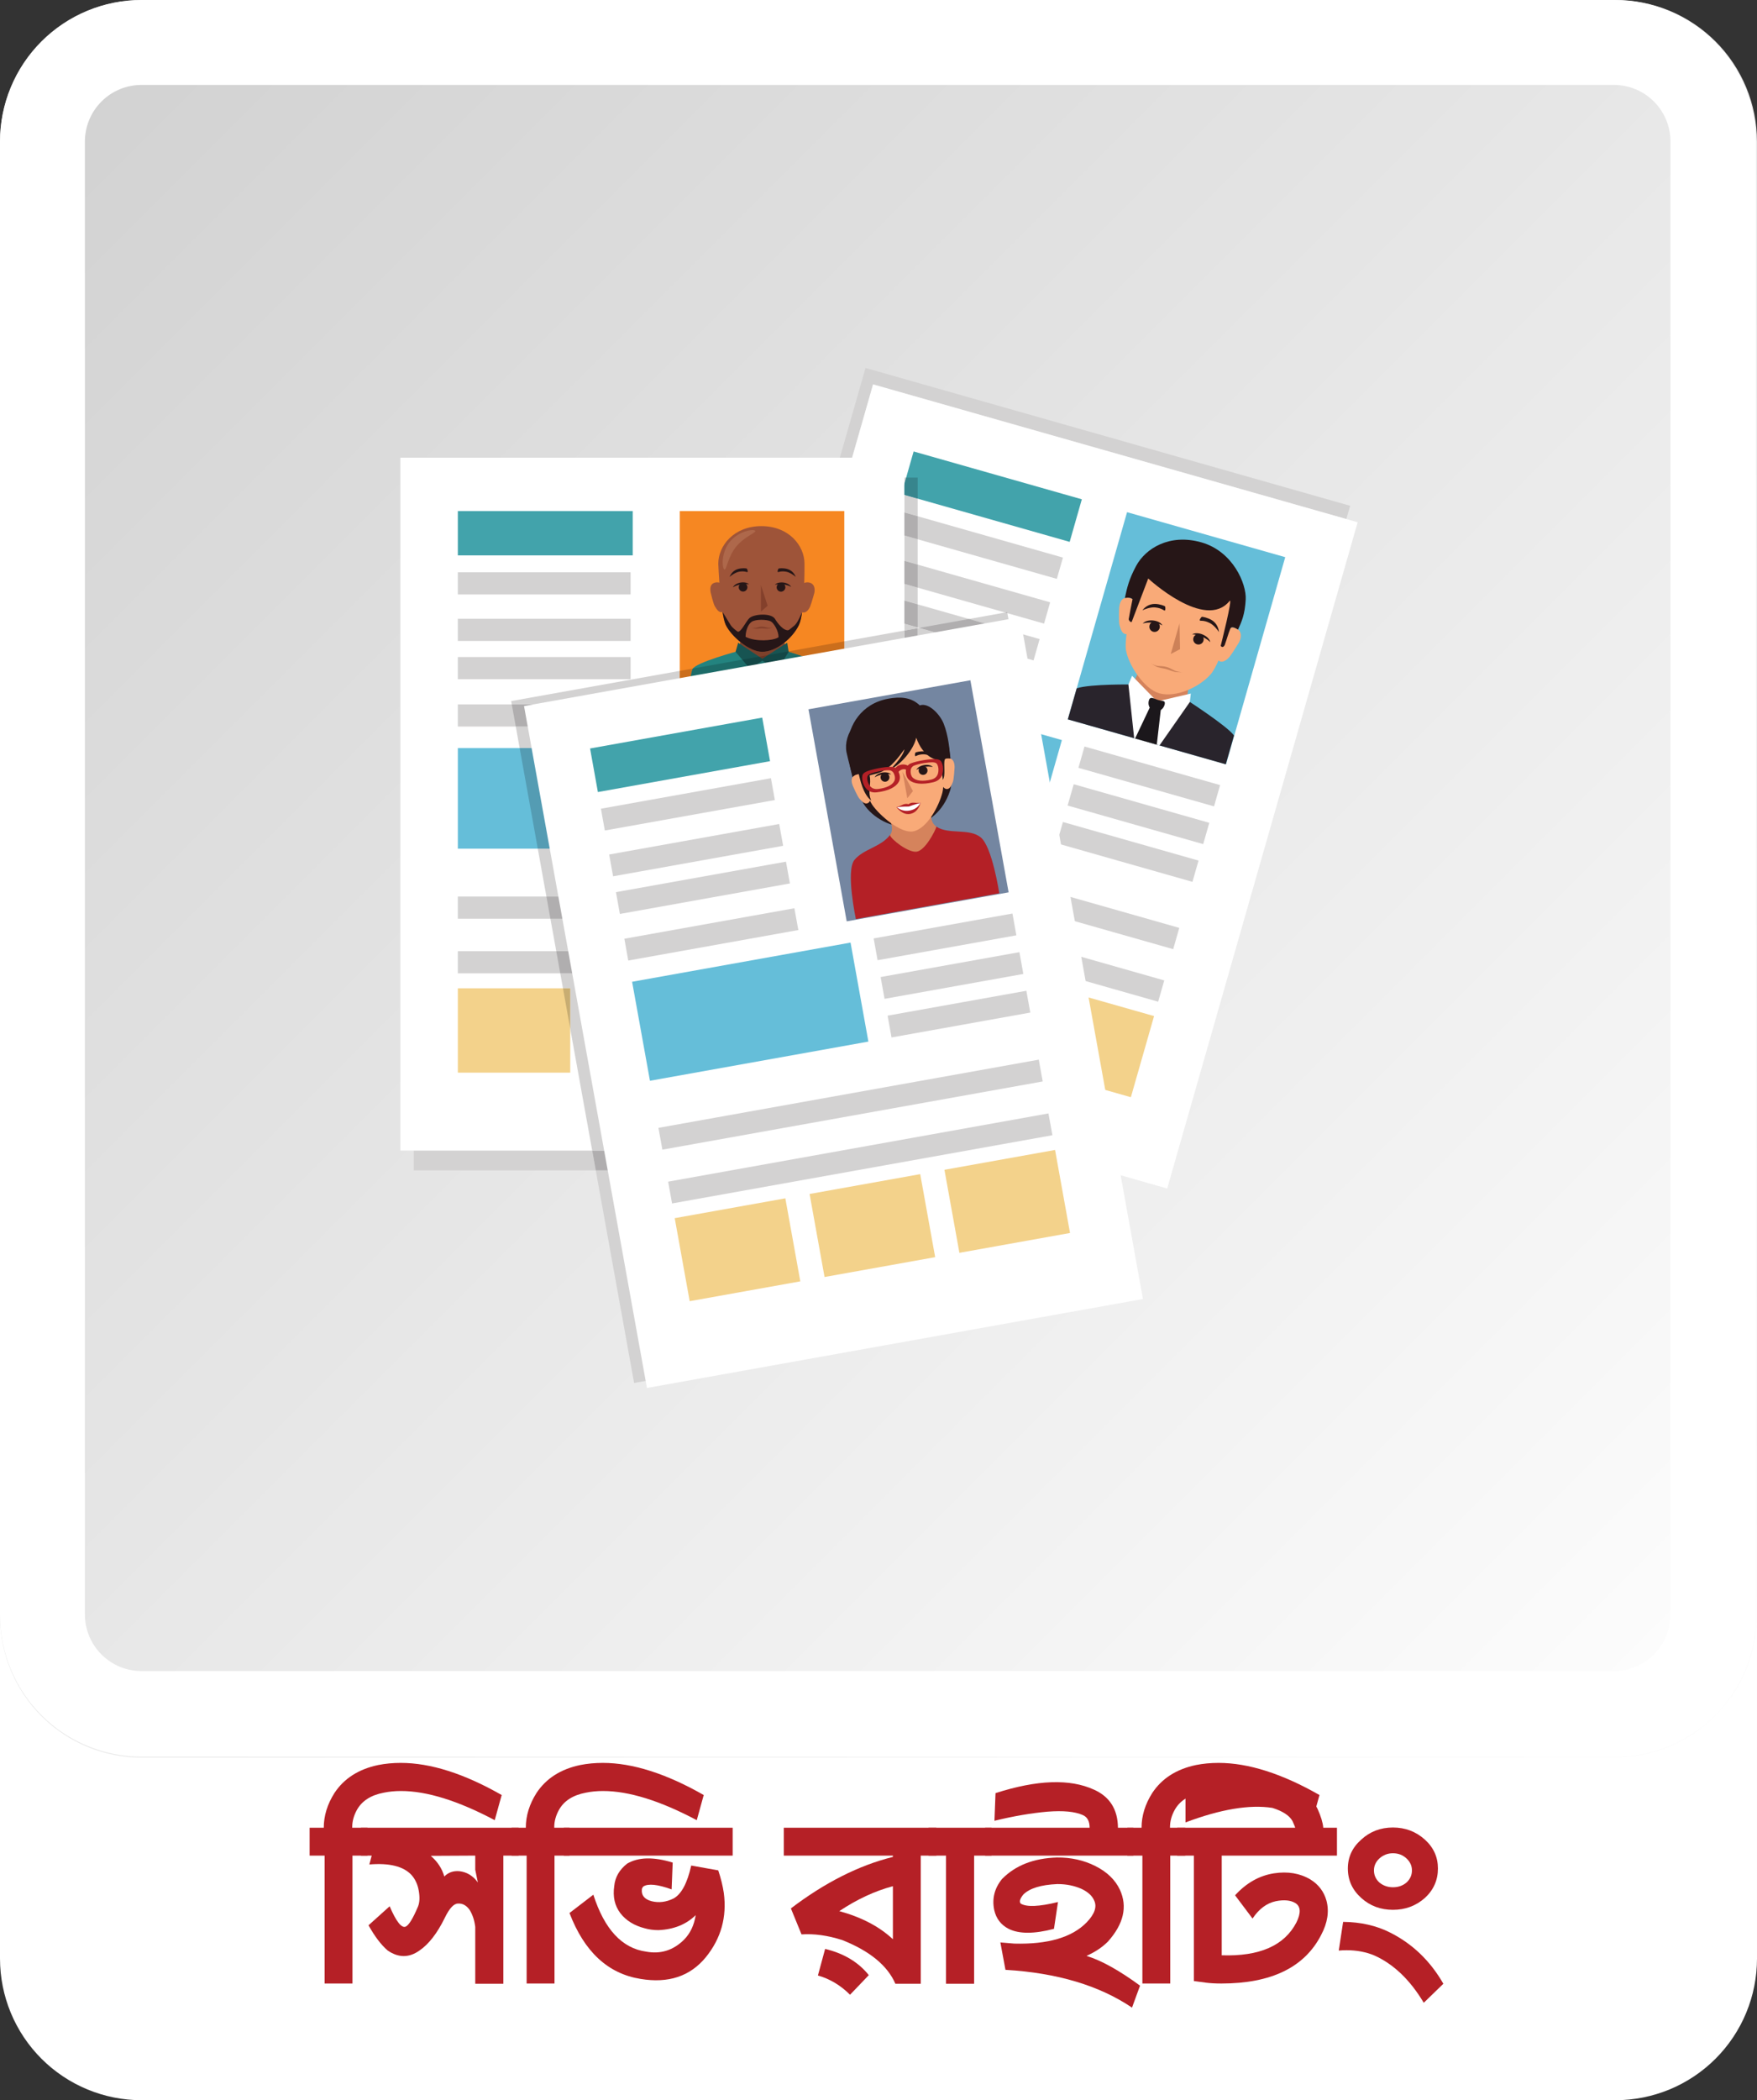 <?xml version="1.0" encoding="UTF-8" standalone="no"?>
<svg
   width="310.031"
   zoomAndPan="magnify"
   viewBox="0 0 232.523 277.848"
   height="370.464"
   preserveAspectRatio="xMidYMid"
   version="1.0"
   id="svg3945"
   sodipodi:docname="Sheba Enterprise.svg"
   xmlns:inkscape="http://www.inkscape.org/namespaces/inkscape"
   xmlns:sodipodi="http://sodipodi.sourceforge.net/DTD/sodipodi-0.dtd"
   xmlns="http://www.w3.org/2000/svg"
   xmlns:svg="http://www.w3.org/2000/svg">
  <rect x="0" y="0" width="232.523" height="277.848" fill="#333333" stroke="none"/>
  <sodipodi:namedview
     id="namedview3945"
     pagecolor="#ffffff"
     bordercolor="#000000"
     borderopacity="0.25"
     inkscape:showpageshadow="2"
     inkscape:pageopacity="0.0"
     inkscape:pagecheckerboard="0"
     inkscape:deskcolor="#d1d1d1"
     inkscape:export-bgcolor="#00000000" />
  <defs
     id="defs2384">
    <clipPath
       id="1001315178">
      <path
         d="M 768.512,409.527 H 1001.035 V 594.992 H 768.512 Z m 0,0"
         clip-rule="nonzero"
         id="path1373" />
    </clipPath>
    <clipPath
       id="e385c2e719">
      <path
         d="m 787.254,409.527 h 195.039 c 4.973,0 9.738,1.977 13.254,5.488 3.516,3.516 5.488,8.285 5.488,13.254 V 576.25 c 0,4.973 -1.973,9.738 -5.488,13.254 -3.516,3.516 -8.281,5.488 -13.254,5.488 H 787.254 c -4.973,0 -9.738,-1.973 -13.254,-5.488 -3.516,-3.516 -5.488,-8.281 -5.488,-13.254 V 428.27 c 0,-4.969 1.973,-9.738 5.488,-13.254 3.516,-3.512 8.281,-5.488 13.254,-5.488 z m 0,0"
         clip-rule="nonzero"
         id="path1374" />
    </clipPath>
    <clipPath
       id="3bc77c3334">
      <path
         d="M 768.512,317.145 H 1001.035 V 549.668 H 768.512 Z m 0,0"
         clip-rule="nonzero"
         id="path1375" />
    </clipPath>
    <clipPath
       id="2c73298708">
      <path
         d="m 787.254,317.145 h 195.039 c 4.973,0 9.738,1.977 13.254,5.488 3.516,3.516 5.488,8.285 5.488,13.254 v 195.039 c 0,4.973 -1.973,9.738 -5.488,13.254 -3.516,3.516 -8.281,5.488 -13.254,5.488 H 787.254 c -4.973,0 -9.738,-1.973 -13.254,-5.488 -3.516,-3.516 -5.488,-8.281 -5.488,-13.254 V 335.887 c 0,-4.969 1.973,-9.738 5.488,-13.254 3.516,-3.512 8.281,-5.488 13.254,-5.488 z m 0,0"
         clip-rule="nonzero"
         id="path1376" />
    </clipPath>
    <linearGradient
       x1="4.6857302e-05"
       gradientTransform="matrix(0.908,0,0,0.908,768.512,317.145)"
       y1="4.6857302e-05"
       x2="256"
       gradientUnits="userSpaceOnUse"
       y2="256"
       id="d038e749aa">
      <stop
         stop-opacity="1"
         stop-color="rgb(81.599%, 81.599%, 81.599%)"
         offset="0"
         id="stop1376" />
      <stop
         stop-opacity="1"
         stop-color="rgb(81.743%, 81.743%, 81.743%)"
         offset="0.016"
         id="stop1377" />
      <stop
         stop-opacity="1"
         stop-color="rgb(82.03%, 82.03%, 82.03%)"
         offset="0.031"
         id="stop1378" />
      <stop
         stop-opacity="1"
         stop-color="rgb(82.318%, 82.318%, 82.318%)"
         offset="0.047"
         id="stop1379" />
      <stop
         stop-opacity="1"
         stop-color="rgb(82.605%, 82.605%, 82.605%)"
         offset="0.062"
         id="stop1380" />
      <stop
         stop-opacity="1"
         stop-color="rgb(82.893%, 82.893%, 82.893%)"
         offset="0.078"
         id="stop1381" />
      <stop
         stop-opacity="1"
         stop-color="rgb(83.18%, 83.18%, 83.18%)"
         offset="0.094"
         id="stop1382" />
      <stop
         stop-opacity="1"
         stop-color="rgb(83.467%, 83.467%, 83.467%)"
         offset="0.109"
         id="stop1383" />
      <stop
         stop-opacity="1"
         stop-color="rgb(83.755%, 83.755%, 83.755%)"
         offset="0.125"
         id="stop1384" />
      <stop
         stop-opacity="1"
         stop-color="rgb(84.042%, 84.042%, 84.042%)"
         offset="0.141"
         id="stop1385" />
      <stop
         stop-opacity="1"
         stop-color="rgb(84.331%, 84.331%, 84.331%)"
         offset="0.156"
         id="stop1386" />
      <stop
         stop-opacity="1"
         stop-color="rgb(84.618%, 84.618%, 84.618%)"
         offset="0.172"
         id="stop1387" />
      <stop
         stop-opacity="1"
         stop-color="rgb(84.904%, 84.904%, 84.904%)"
         offset="0.188"
         id="stop1388" />
      <stop
         stop-opacity="1"
         stop-color="rgb(85.193%, 85.193%, 85.193%)"
         offset="0.203"
         id="stop1389" />
      <stop
         stop-opacity="1"
         stop-color="rgb(85.48%, 85.48%, 85.48%)"
         offset="0.219"
         id="stop1390" />
      <stop
         stop-opacity="1"
         stop-color="rgb(85.768%, 85.768%, 85.768%)"
         offset="0.234"
         id="stop1391" />
      <stop
         stop-opacity="1"
         stop-color="rgb(86.055%, 86.055%, 86.055%)"
         offset="0.25"
         id="stop1392" />
      <stop
         stop-opacity="1"
         stop-color="rgb(86.343%, 86.343%, 86.343%)"
         offset="0.266"
         id="stop1393" />
      <stop
         stop-opacity="1"
         stop-color="rgb(86.63%, 86.63%, 86.63%)"
         offset="0.281"
         id="stop1394" />
      <stop
         stop-opacity="1"
         stop-color="rgb(86.917%, 86.917%, 86.917%)"
         offset="0.297"
         id="stop1395" />
      <stop
         stop-opacity="1"
         stop-color="rgb(87.206%, 87.206%, 87.206%)"
         offset="0.312"
         id="stop1396" />
      <stop
         stop-opacity="1"
         stop-color="rgb(87.492%, 87.492%, 87.492%)"
         offset="0.328"
         id="stop1397" />
      <stop
         stop-opacity="1"
         stop-color="rgb(87.781%, 87.781%, 87.781%)"
         offset="0.344"
         id="stop1398" />
      <stop
         stop-opacity="1"
         stop-color="rgb(88.068%, 88.068%, 88.068%)"
         offset="0.359"
         id="stop1399" />
      <stop
         stop-opacity="1"
         stop-color="rgb(88.354%, 88.354%, 88.354%)"
         offset="0.375"
         id="stop1400" />
      <stop
         stop-opacity="1"
         stop-color="rgb(88.643%, 88.643%, 88.643%)"
         offset="0.391"
         id="stop1401" />
      <stop
         stop-opacity="1"
         stop-color="rgb(88.93%, 88.93%, 88.93%)"
         offset="0.406"
         id="stop1402" />
      <stop
         stop-opacity="1"
         stop-color="rgb(89.218%, 89.218%, 89.218%)"
         offset="0.422"
         id="stop1403" />
      <stop
         stop-opacity="1"
         stop-color="rgb(89.505%, 89.505%, 89.505%)"
         offset="0.438"
         id="stop1404" />
      <stop
         stop-opacity="1"
         stop-color="rgb(89.793%, 89.793%, 89.793%)"
         offset="0.453"
         id="stop1405" />
      <stop
         stop-opacity="1"
         stop-color="rgb(90.08%, 90.08%, 90.08%)"
         offset="0.469"
         id="stop1406" />
      <stop
         stop-opacity="1"
         stop-color="rgb(90.367%, 90.367%, 90.367%)"
         offset="0.484"
         id="stop1407" />
      <stop
         stop-opacity="1"
         stop-color="rgb(90.656%, 90.656%, 90.656%)"
         offset="0.5"
         id="stop1408" />
      <stop
         stop-opacity="1"
         stop-color="rgb(90.799%, 90.799%, 90.799%)"
         offset="0.5"
         id="stop1409" />
      <stop
         stop-opacity="1"
         stop-color="rgb(90.942%, 90.942%, 90.942%)"
         offset="0.5"
         id="stop1410" />
      <stop
         stop-opacity="1"
         stop-color="rgb(91.087%, 91.087%, 91.087%)"
         offset="0.516"
         id="stop1411" />
      <stop
         stop-opacity="1"
         stop-color="rgb(91.231%, 91.231%, 91.231%)"
         offset="0.531"
         id="stop1412" />
      <stop
         stop-opacity="1"
         stop-color="rgb(91.518%, 91.518%, 91.518%)"
         offset="0.547"
         id="stop1413" />
      <stop
         stop-opacity="1"
         stop-color="rgb(91.805%, 91.805%, 91.805%)"
         offset="0.562"
         id="stop1414" />
      <stop
         stop-opacity="1"
         stop-color="rgb(92.093%, 92.093%, 92.093%)"
         offset="0.578"
         id="stop1415" />
      <stop
         stop-opacity="1"
         stop-color="rgb(92.38%, 92.38%, 92.38%)"
         offset="0.594"
         id="stop1416" />
      <stop
         stop-opacity="1"
         stop-color="rgb(92.668%, 92.668%, 92.668%)"
         offset="0.609"
         id="stop1417" />
      <stop
         stop-opacity="1"
         stop-color="rgb(92.955%, 92.955%, 92.955%)"
         offset="0.625"
         id="stop1418" />
      <stop
         stop-opacity="1"
         stop-color="rgb(93.243%, 93.243%, 93.243%)"
         offset="0.641"
         id="stop1419" />
      <stop
         stop-opacity="1"
         stop-color="rgb(93.53%, 93.53%, 93.53%)"
         offset="0.656"
         id="stop1420" />
      <stop
         stop-opacity="1"
         stop-color="rgb(93.817%, 93.817%, 93.817%)"
         offset="0.672"
         id="stop1421" />
      <stop
         stop-opacity="1"
         stop-color="rgb(94.106%, 94.106%, 94.106%)"
         offset="0.688"
         id="stop1422" />
      <stop
         stop-opacity="1"
         stop-color="rgb(94.392%, 94.392%, 94.392%)"
         offset="0.703"
         id="stop1423" />
      <stop
         stop-opacity="1"
         stop-color="rgb(94.681%, 94.681%, 94.681%)"
         offset="0.719"
         id="stop1424" />
      <stop
         stop-opacity="1"
         stop-color="rgb(94.968%, 94.968%, 94.968%)"
         offset="0.734"
         id="stop1425" />
      <stop
         stop-opacity="1"
         stop-color="rgb(95.255%, 95.255%, 95.255%)"
         offset="0.75"
         id="stop1426" />
      <stop
         stop-opacity="1"
         stop-color="rgb(95.543%, 95.543%, 95.543%)"
         offset="0.766"
         id="stop1427" />
      <stop
         stop-opacity="1"
         stop-color="rgb(95.83%, 95.83%, 95.83%)"
         offset="0.781"
         id="stop1428" />
      <stop
         stop-opacity="1"
         stop-color="rgb(96.118%, 96.118%, 96.118%)"
         offset="0.797"
         id="stop1429" />
      <stop
         stop-opacity="1"
         stop-color="rgb(96.405%, 96.405%, 96.405%)"
         offset="0.812"
         id="stop1430" />
      <stop
         stop-opacity="1"
         stop-color="rgb(96.693%, 96.693%, 96.693%)"
         offset="0.828"
         id="stop1431" />
      <stop
         stop-opacity="1"
         stop-color="rgb(96.98%, 96.98%, 96.98%)"
         offset="0.844"
         id="stop1432" />
      <stop
         stop-opacity="1"
         stop-color="rgb(97.267%, 97.267%, 97.267%)"
         offset="0.859"
         id="stop1433" />
      <stop
         stop-opacity="1"
         stop-color="rgb(97.556%, 97.556%, 97.556%)"
         offset="0.875"
         id="stop1434" />
      <stop
         stop-opacity="1"
         stop-color="rgb(97.842%, 97.842%, 97.842%)"
         offset="0.891"
         id="stop1435" />
      <stop
         stop-opacity="1"
         stop-color="rgb(98.131%, 98.131%, 98.131%)"
         offset="0.906"
         id="stop1436" />
      <stop
         stop-opacity="1"
         stop-color="rgb(98.418%, 98.418%, 98.418%)"
         offset="0.922"
         id="stop1437" />
      <stop
         stop-opacity="1"
         stop-color="rgb(98.705%, 98.705%, 98.705%)"
         offset="0.938"
         id="stop1438" />
      <stop
         stop-opacity="1"
         stop-color="rgb(98.993%, 98.993%, 98.993%)"
         offset="0.953"
         id="stop1439" />
      <stop
         stop-opacity="1"
         stop-color="rgb(99.28%, 99.28%, 99.28%)"
         offset="0.969"
         id="stop1440" />
      <stop
         stop-opacity="1"
         stop-color="rgb(99.568%, 99.568%, 99.568%)"
         offset="0.984"
         id="stop1441" />
      <stop
         stop-opacity="1"
         stop-color="rgb(99.855%, 99.855%, 99.855%)"
         offset="1"
         id="stop1442" />
    </linearGradient>
    <clipPath
       id="1c0446b94a">
      <path
         d="M 768.512,317.145 H 1000.914 V 549.547 H 768.512 Z m 0,0"
         clip-rule="nonzero"
         id="path1442" />
    </clipPath>
    <clipPath
       id="be396aa633">
      <path
         d="m 787.242,317.145 h 194.938 c 4.969,0 9.734,1.973 13.246,5.488 3.516,3.512 5.488,8.277 5.488,13.246 v 194.938 c 0,4.965 -1.973,9.73 -5.488,13.246 -3.512,3.512 -8.277,5.484 -13.246,5.484 h -194.938 c -4.965,0 -9.73,-1.973 -13.242,-5.484 -3.516,-3.516 -5.488,-8.281 -5.488,-13.246 v -194.938 c 0,-4.969 1.973,-9.734 5.488,-13.246 3.512,-3.516 8.277,-5.488 13.242,-5.488 z m 0,0"
         clip-rule="nonzero"
         id="path1443" />
    </clipPath>
    <clipPath
       id="ff4b959943">
      <path
         d="m 879,365.82 h 69 V 386 h -69 z m 0,0"
         clip-rule="nonzero"
         id="path1444" />
    </clipPath>
    <clipPath
       id="d0da0897de">
      <path
         d="m 858,367 h 90.191 V 475 H 858 Z m 0,0"
         clip-rule="nonzero"
         id="path1445" />
    </clipPath>
    <clipPath
       id="2ee62a6202">
      <path
         d="M 821.496,377 H 889 v 93 h -67.504 z m 0,0"
         clip-rule="nonzero"
         id="path1446" />
    </clipPath>
    <clipPath
       id="5a2868ba13">
      <path
         d="m 847,464 h 72 v 36.766 h -72 z m 0,0"
         clip-rule="nonzero"
         id="path1447" />
    </clipPath>
    <clipPath
       id="85a79afaa9">
      <path
         d="m 837,398 h 83 v 102.766 h -83 z m 0,0"
         clip-rule="nonzero"
         id="path1448" />
    </clipPath>
  </defs>
  <g
     clip-path="url(#1001315178)"
     id="g3277"
     transform="translate(-768.512,-317.145)">
    <g
       clip-path="url(#e385c2e719)"
       id="g3276">
      <path
         fill="#ffffff"
         d="M 768.512,409.527 H 1001.035 V 594.992 H 768.512 Z m 0,0"
         fill-opacity="1"
         fill-rule="nonzero"
         id="path3276" />
    </g>
  </g>
  <g
     clip-path="url(#3bc77c3334)"
     id="g3279"
     transform="translate(-768.512,-317.145)">
    <g
       clip-path="url(#2c73298708)"
       id="g3278">
      <path
         fill="url(#d038e749aa)"
         d="M 768.512,317.145 V 549.668 H 1001.035 V 317.145 Z m 0,0"
         fill-rule="nonzero"
         id="path3277"
         style="fill:url(#d038e749aa)" />
    </g>
  </g>
  <g
     clip-path="url(#1c0446b94a)"
     id="g3281"
     transform="translate(-768.512,-317.145)">
    <g
       clip-path="url(#be396aa633)"
       id="g3280">
      <path
         stroke-linecap="butt"
         transform="matrix(0.749,0,0,0.749,768.512,317.145)"
         fill="none"
         stroke-linejoin="miter"
         d="m 24.997,-6.62476e-4 h 260.157 c 6.631,0 12.991,2.633 17.678,7.324 4.692,4.687 7.324,11.047 7.324,17.678 V 285.159 c 0,6.626 -2.633,12.986 -7.324,17.678 -4.687,4.687 -11.047,7.319 -17.678,7.319 H 24.997 c -6.626,0 -12.986,-2.633 -17.673,-7.319 C 2.633,298.145 1.0513e-4,291.785 1.0513e-4,285.159 V 25.002 C 1.0513e-4,18.37 2.633,12.01 7.325,7.324 12.011,2.632 18.371,-6.62476e-4 24.997,-6.62476e-4 Z m 0,0"
         stroke="#ffffff"
         stroke-width="30"
         stroke-opacity="1"
         stroke-miterlimit="4"
         id="path3279" />
    </g>
  </g>
  <g
     fill="#b52026"
     fill-opacity="1"
     id="g3284"
     transform="translate(-768.512,-317.145)">
    <g
       transform="translate(809.907,579.445)"
       id="g3283">
      <g
         id="g3282">
        <path
           d="m 2.875,-25.109 c 1.27,-1.914 3.195,-3.145 5.781,-3.688 0.945,-0.188 1.941,-0.281 2.984,-0.281 3.945,0 8.398,1.418 13.359,4.25 L 24.078,-21.5 c -4.844,-2.57 -8.98,-3.859 -12.406,-3.859 -0.805,0 -1.559,0.074 -2.266,0.219 -1.73,0.324 -2.93,1.102 -3.594,2.328 -0.398,0.742 -0.594,1.477 -0.594,2.203 0,0.023 0,0.031 0,0.031 V -20.5 h 2.016 v 3.688 H 5.25 V 0.109 H 1.562 V -16.812 H -0.422 V -20.5 h 1.875 c 0,-1.582 0.473,-3.117 1.422,-4.609 z m 0,0"
           id="path3281" />
      </g>
    </g>
  </g>
  <g
     fill="#b52026"
     fill-opacity="1"
     id="g3287"
     transform="translate(-768.512,-317.145)">
    <g
       transform="translate(816.751,579.445)"
       id="g3286">
      <g
         id="g3285">
        <path
           d="m 14.656,-14.938 v -1.875 l -5.891,0.031 c 0.895,0.762 1.492,1.672 1.797,2.734 0.52,-0.539 1.188,-0.773 2,-0.703 0.988,0.117 1.801,0.609 2.438,1.484 z M 20.391,-20.5 v 3.688 H 18.375 V 0.141 H 14.656 V -7.375 c -0.105,-0.875 -0.355,-1.629 -0.75,-2.266 -0.43,-0.594 -0.938,-0.867 -1.531,-0.828 -0.562,0 -1.152,0.641 -1.766,1.922 -1,2.031 -2.117,3.465 -3.344,4.297 -1.367,0.969 -2.762,0.969 -4.188,0 C 2.211,-4.988 1.363,-6.102 0.531,-7.594 l 2.797,-2.516 c 0.852,1.992 1.551,2.891 2.094,2.703 0.426,-0.164 0.984,-1.066 1.672,-2.703 0.207,-0.539 0.234,-1.238 0.078,-2.094 -0.148,-0.82 -0.469,-1.508 -0.969,-2.062 -1.062,-1.133 -2.918,-1.594 -5.562,-1.375 l 0.312,-1.172 H -0.469 V -20.5 Z m 0,0"
           id="path3284" />
      </g>
    </g>
  </g>
  <g
     fill="#b52026"
     fill-opacity="1"
     id="g3290"
     transform="translate(-768.512,-317.145)">
    <g
       transform="translate(836.645,579.445)"
       id="g3289">
      <g
         id="g3288">
        <path
           d="m 2.875,-25.109 c 1.27,-1.914 3.195,-3.145 5.781,-3.688 0.945,-0.188 1.941,-0.281 2.984,-0.281 3.945,0 8.398,1.418 13.359,4.25 L 24.078,-21.5 c -4.844,-2.57 -8.98,-3.859 -12.406,-3.859 -0.805,0 -1.559,0.074 -2.266,0.219 -1.73,0.324 -2.93,1.102 -3.594,2.328 -0.398,0.742 -0.594,1.477 -0.594,2.203 0,0.023 0,0.031 0,0.031 V -20.5 h 2.016 v 3.688 H 5.25 V 0.109 H 1.562 V -16.812 H -0.422 V -20.5 h 1.875 c 0,-1.582 0.473,-3.117 1.422,-4.609 z m 0,0"
           id="path3287" />
      </g>
    </g>
  </g>
  <g
     fill="#b52026"
     fill-opacity="1"
     id="g3293"
     transform="translate(-768.512,-317.145)">
    <g
       transform="translate(843.489,579.445)"
       id="g3292">
      <g
         id="g3291">
        <path
           d="M -0.359,-16.812 V -20.5 h 22.344 v 3.688 z m 14.516,5.672 C 15.195,-11.703 15.977,-13.156 16.5,-15.5 l 3.578,0.641 c 0.352,1.062 0.598,2.059 0.734,2.984 0.426,3.188 -0.367,6.023 -2.375,8.5 -2.074,2.531 -4.953,3.488 -8.641,2.875 -4.312,-0.688 -7.449,-3.594 -9.406,-8.719 l 3.156,-2.422 c 1.469,4.574 3.797,7.086 6.984,7.531 1.914,0.355 3.582,-0.164 5,-1.562 0.832,-0.832 1.352,-1.922 1.562,-3.266 -1.25,1.23 -2.891,1.891 -4.922,1.984 -0.648,0 -1.262,-0.082 -1.844,-0.25 C 8.953,-7.555 7.883,-8.219 7.125,-9.188 c -0.75,-0.988 -1.023,-2.191 -0.812,-3.609 0.113,-1.164 0.68,-2.148 1.703,-2.953 1.488,-0.875 3.5,-0.922 6.031,-0.141 L 13.906,-12.344 C 12.062,-13.008 10.816,-13.141 10.172,-12.734 10.055,-12.617 9.988,-12.5 9.969,-12.375 c -0.094,0.805 0.332,1.336 1.281,1.594 0.969,0.242 1.938,0.121 2.906,-0.359 z m 0,0"
           id="path3290" />
      </g>
    </g>
  </g>
  <g
     fill="#b52026"
     fill-opacity="1"
     id="g3299"
     transform="translate(-768.512,-317.145)">
    <g
       transform="translate(872.709,579.445)"
       id="g3298">
      <g
         id="g3297">
        <path
           d="M 5,-4.469 C 7.477,-3.875 9.406,-2.719 10.781,-1 L 8.297,1.594 c -1.25,-1.25 -2.668,-2.098 -4.25,-2.547 z m 1.875,-5 c 2.938,0.805 5.301,2.043 7.094,3.719 v -7.016 c -2.387,0.637 -4.75,1.734 -7.094,3.297 z M 19.719,-20.5 v 3.688 h -2.062 V 0.141 h -3.359 c -1.043,-2.406 -3.387,-4.332 -7.031,-5.781 -1.918,-0.613 -3.715,-0.863 -5.391,-0.75 l -1.406,-3.438 c 4.508,-3.426 9.008,-5.695 13.5,-6.812 V -16.812 H -0.469 V -20.5 Z m 0,0"
           id="path3296" />
      </g>
    </g>
  </g>
  <g
     fill="#b52026"
     fill-opacity="1"
     id="g3302"
     transform="translate(-768.512,-317.145)">
    <g
       transform="translate(891.929,579.445)"
       id="g3301">
      <g
         id="g3300">
        <path
           d="m -0.531,-20.5 h 8.328 v 3.688 H 5.5 V 0.141 H 1.781 V -16.812 h -2.312 z m 0,0"
           id="path3299" />
      </g>
    </g>
  </g>
  <g
     fill="#b52026"
     fill-opacity="1"
     id="g3305"
     transform="translate(-768.512,-317.145)">
    <g
       transform="translate(899.198,579.445)"
       id="g3304">
      <g
         id="g3303">
        <path
           d="m 15.922,-5.422 c -0.75,0.75 -1.695,1.375 -2.828,1.875 1.957,0.594 4.32,1.906 7.094,3.938 l -1.062,2.906 c -4.336,-2.93 -9.918,-4.594 -16.75,-5 l -0.672,-3.625 c 0.707,0.055 1.32,0.105 1.844,0.156 4.445,0.117 7.641,-0.82 9.578,-2.812 1.062,-1.102 1.391,-2.07 0.984,-2.906 -0.262,-0.613 -0.824,-1.125 -1.688,-1.531 -0.949,-0.414 -1.992,-0.625 -3.125,-0.625 H 9.219 c -2.148,0.094 -3.637,0.555 -4.469,1.375 -0.449,0.543 -0.57,0.945 -0.359,1.203 0.781,0.48 2.426,0.414 4.938,-0.203 L 8.797,-7.125 c -2.625,0.688 -4.625,0.688 -6,0 -1.012,-0.52 -1.648,-1.348 -1.906,-2.484 -0.312,-1.508 0.031,-2.879 1.031,-4.109 1.77,-1.801 4.191,-2.75 7.266,-2.844 1.863,-0.02 3.566,0.359 5.109,1.141 1.531,0.773 2.602,1.809 3.219,3.109 1.039,2.25 0.508,4.547 -1.594,6.891 z M 19.297,-20.5 v 3.688 H -0.312 V -20.5 h 13.828 c 0,-0.852 -0.297,-1.41 -0.891,-1.672 -1.043,-0.469 -2.605,-0.617 -4.688,-0.453 -2.148,0.188 -4.484,0.59 -7.016,1.203 L 1.062,-25.078 C 6.57,-26.848 10.922,-27 14.109,-25.531 c 2.082,0.938 3.133,2.617 3.156,5.031 z m 0,0"
           id="path3302" />
      </g>
    </g>
  </g>
  <g
     fill="#b52026"
     fill-opacity="1"
     id="g3308"
     transform="translate(-768.512,-317.145)">
    <g
       transform="translate(918.134,579.445)"
       id="g3307">
      <g
         id="g3306">
        <path
           d="m 2.875,-25.109 c 1.27,-1.914 3.195,-3.145 5.781,-3.688 0.945,-0.188 1.941,-0.281 2.984,-0.281 3.945,0 8.398,1.418 13.359,4.25 L 24.078,-21.5 c -4.844,-2.57 -8.98,-3.859 -12.406,-3.859 -0.805,0 -1.559,0.074 -2.266,0.219 -1.73,0.324 -2.93,1.102 -3.594,2.328 -0.398,0.742 -0.594,1.477 -0.594,2.203 0,0.023 0,0.031 0,0.031 V -20.5 h 2.016 v 3.688 H 5.25 V 0.109 H 1.562 V -16.812 H -0.422 V -20.5 h 1.875 c 0,-1.582 0.473,-3.117 1.422,-4.609 z m 0,0"
           id="path3305" />
      </g>
    </g>
  </g>
  <g
     fill="#b52026"
     fill-opacity="1"
     id="g3311"
     transform="translate(-768.512,-317.145)">
    <g
       transform="translate(924.978,579.445)"
       id="g3310">
      <g
         id="g3309">
        <path
           d="m 20.469,-16.812 h -15.25 V -3.625 c 5.008,0.168 8.305,-1.285 9.891,-4.359 0.613,-1.25 0.566,-2.098 -0.141,-2.547 -0.637,-0.383 -1.5,-0.469 -2.594,-0.25 -1.211,0.262 -2.234,1.027 -3.078,2.297 l -2.312,-3.078 c 1.488,-1.633 3.203,-2.602 5.141,-2.906 1.844,-0.281 3.453,-0.008 4.828,0.812 1.082,0.668 1.789,1.602 2.125,2.797 C 19.461,-9.43 19.227,-7.914 18.375,-6.312 16.176,-2.031 11.773,0.109 5.172,0.109 4.398,0.109 3.727,0.07 3.156,0 l -1.625,-0.219 V -16.812 H -0.672 V -20.5 H 14.938 c 0,-0.07 -0.121,-0.367 -0.359,-0.891 -0.406,-0.727 -1.293,-1.305 -2.656,-1.734 -3.012,-0.469 -6.844,0.172 -11.5,1.922 V -24.688 c 4.758,-2.145 8.922,-2.805 12.484,-1.984 2.488,0.711 4.156,1.938 5,3.688 0.445,0.992 0.695,1.82 0.75,2.484 h 1.812 z m 0,0"
           id="path3308" />
      </g>
    </g>
  </g>
  <g
     fill="#b52026"
     fill-opacity="1"
     id="g3314"
     transform="translate(-768.512,-317.145)">
    <g
       transform="translate(944.872,579.445)"
       id="g3313">
      <g
         id="g3312">
        <path
           d="m 7.984,-9.641 c -1.637,0 -3.031,-0.52 -4.188,-1.562 -1.188,-1.062 -1.781,-2.363 -1.781,-3.906 0,-1.508 0.594,-2.785 1.781,-3.828 1.156,-1.062 2.551,-1.594 4.188,-1.594 1.625,0 3.031,0.531 4.219,1.594 1.156,1.043 1.734,2.32 1.734,3.828 0,1.543 -0.578,2.844 -1.734,3.906 -1.188,1.043 -2.594,1.562 -4.219,1.562 z m 0,-7.484 c -0.688,0 -1.293,0.234 -1.812,0.703 -0.469,0.449 -0.703,0.969 -0.703,1.562 0,0.617 0.234,1.148 0.703,1.594 0.52,0.43 1.125,0.641 1.812,0.641 0.707,0 1.312,-0.211 1.812,-0.641 0.469,-0.445 0.703,-0.977 0.703,-1.594 0,-0.594 -0.234,-1.113 -0.703,-1.562 -0.5,-0.469 -1.105,-0.703 -1.812,-0.703 z M 0.812,-4.25 1.391,-8.047 C 3.723,-8.023 5.801,-7.551 7.625,-6.625 c 2.957,1.492 5.301,3.746 7.031,6.766 L 12.062,2.656 C 10.238,-0.395 8.039,-2.488 5.469,-3.625 4.375,-4.07 3.164,-4.297 1.844,-4.297 1.508,-4.297 1.164,-4.281 0.812,-4.25 Z m 0,0"
           id="path3311" />
      </g>
    </g>
  </g>
  <g
     clip-path="url(#ff4b959943)"
     id="g3315"
     transform="translate(-768.512,-317.145)">
    <path
       fill="#d3d2d2"
       d="m 946.691,385.812 -62.637,-17.816 -2.773,9.695 h -1.621 l 3.395,-11.867 64.137,18.234 -0.5,1.754"
       fill-opacity="1"
       fill-rule="nonzero"
       id="path3314" />
  </g>
  <g
     clip-path="url(#d0da0897de)"
     id="g3316"
     transform="translate(-768.512,-317.145)">
    <path
       fill="#ffffff"
       d="m 922.98,474.379 -64.133,-18.238 25.207,-88.145 64.133,18.242 -25.207,88.141"
       fill-opacity="1"
       fill-rule="nonzero"
       id="path3315" />
  </g>
  <path
     fill="#42a3ab"
     d="m 141.562,71.687 -22.262,-6.328 1.609,-5.633 22.262,6.328 -1.609,5.633"
     fill-opacity="1"
     fill-rule="nonzero"
     id="path3316" />
  <path
     fill="#d3d2d2"
     d="m 140.672,73.766 -21.988,-6.254 -0.805,2.816 21.984,6.254 0.809,-2.816"
     fill-opacity="1"
     fill-rule="nonzero"
     id="path3317" />
  <path
     fill="#d3d2d2"
     d="m 138.977,79.684 -21.984,-6.254 -0.805,2.816 21.984,6.254 0.805,-2.816"
     fill-opacity="1"
     fill-rule="nonzero"
     id="path3318" />
  <path
     fill="#d3d2d2"
     d="m 137.586,84.547 -21.988,-6.254 -0.805,2.82 21.988,6.254 0.805,-2.82"
     fill-opacity="1"
     fill-rule="nonzero"
     id="path3319" />
  <path
     fill="#d3d2d2"
     d="m 135.863,90.574 -21.984,-6.254 -0.809,2.816 21.988,6.25 0.805,-2.812"
     fill-opacity="1"
     fill-rule="nonzero"
     id="path3320" />
  <path
     fill="#d3d2d2"
     d="m 155.262,125.57 -49.184,-13.984 0.809,-2.816 49.18,13.984 -0.805,2.816"
     fill-opacity="1"
     fill-rule="nonzero"
     id="path3321" />
  <path
     fill="#d3d2d2"
     d="m 153.273,132.52 -49.184,-13.984 0.809,-2.816 49.18,13.984 -0.805,2.816"
     fill-opacity="1"
     fill-rule="nonzero"
     id="path3322" />
  <path
     fill="#f3d28b"
     d="m 114.785,135.242 -14.309,-4.07 3.07,-10.734 14.305,4.07 -3.066,10.734"
     fill-opacity="1"
     fill-rule="nonzero"
     id="path3323" />
  <path
     fill="#f3d28b"
     d="m 132.223,140.199 -14.309,-4.07 3.07,-10.73 14.305,4.066 -3.066,10.734"
     fill-opacity="1"
     fill-rule="nonzero"
     id="path3324" />
  <path
     fill="#f3d28b"
     d="m 149.66,145.156 -14.305,-4.066 3.066,-10.734 14.309,4.066 -3.07,10.734"
     fill-opacity="1"
     fill-rule="nonzero"
     id="path3325" />
  <path
     fill="#d3d2d2"
     d="m 160.664,106.68 -17.945,-5.102 0.805,-2.816 17.945,5.102 -0.805,2.816"
     fill-opacity="1"
     fill-rule="nonzero"
     id="path3326" />
  <path
     fill="#d3d2d2"
     d="m 159.234,111.672 -17.945,-5.102 0.809,-2.82 17.941,5.105 -0.805,2.816"
     fill-opacity="1"
     fill-rule="nonzero"
     id="path3327" />
  <path
     fill="#d3d2d2"
     d="m 157.809,116.664 -17.945,-5.105 0.805,-2.812 17.945,5.102 -0.805,2.816"
     fill-opacity="1"
     fill-rule="nonzero"
     id="path3328" />
  <path
     fill="#65bed9"
     d="m 136.875,110.711 -28.246,-8.035 3.656,-12.797 28.246,8.031 -3.656,12.801"
     fill-opacity="1"
     fill-rule="nonzero"
     id="path3329" />
  <path
     fill="#65bed9"
     d="m 162.254,101.121 -20.938,-5.953 7.84,-27.41 20.934,5.953 -7.836,27.41"
     fill-opacity="1"
     fill-rule="nonzero"
     id="path3330" />
  <path
     fill="#29242c"
     d="m 162.219,101.113 1.09,-3.809 c -0.871,-1.242 -6.281,-4.723 -6.281,-4.723 l -7.105,-2.023 c 0,0 -5.59,-0.094 -7.43,0.5 l -1.176,4.109 20.902,5.945"
     fill-opacity="1"
     fill-rule="nonzero"
     id="path3331" />
  <path
     fill="#ffffff"
     d="m 153.449,98.617 4.016,-5.746 -8.129,-2.312 0.762,7.109 3.352,0.949"
     fill-opacity="1"
     fill-rule="nonzero"
     id="path3332" />
  <path
     fill="#1b171b"
     d="m 153.09,98.516 0.605,-5.27 -1.203,-0.344 -2.273,4.797 2.871,0.816"
     fill-opacity="1"
     fill-rule="nonzero"
     id="path3333" />
  <path
     fill="#d5835c"
     d="m 149.961,90.43 c 0,0 1.812,2.266 3.09,2.629 1.273,0.363 4.016,-0.609 4.016,-0.609 l 0.344,-2.336 -6.465,-1.84 -0.984,2.156"
     fill-opacity="1"
     fill-rule="nonzero"
     id="path3334" />
  <path
     fill="#ffffff"
     d="m 149.824,89.402 -0.488,1.156 c 0,0 2.375,2.359 3.648,2.723 1.277,0.363 4.48,-0.41 4.48,-0.41 l 0.129,-1.117 -4.469,1.039 -3.301,-3.391"
     fill-opacity="1"
     fill-rule="nonzero"
     id="path3335" />
  <path
     fill="#f9aa78"
     d="m 163.75,80.074 c 0.789,-2.754 -0.734,-6.434 -4.957,-7.637 -4.227,-1.199 -7.465,1.129 -8.254,3.879 -0.039,0.145 -1.855,7.742 -1.527,9.691 0.328,1.953 2.375,5.125 4.387,5.707 2.207,0.637 5.336,-0.801 6.828,-2.516 1.492,-1.715 3.523,-9.125 3.523,-9.125"
     fill-opacity="1"
     fill-rule="nonzero"
     id="path3336" />
  <path
     fill="#f9aa78"
     d="m 150.512,80.547 c 0.055,-0.664 -0.379,-1.422 -1.254,-1.477 -0.875,-0.051 -1.094,0.711 -1.148,1.375 -0.004,0.035 -0.082,1.848 0.051,2.273 0.137,0.426 0.289,1.203 0.922,1.172 0.418,-0.019 0.836,-0.633 1.066,-1.098 0.234,-0.465 0.363,-2.246 0.363,-2.246"
     fill-opacity="1"
     fill-rule="nonzero"
     id="path3337" />
  <path
     fill="#f9aa78"
     d="m 161.809,83.758 c 0.305,-0.59 1.07,-1.004 1.844,-0.594 0.77,0.414 0.625,1.227 0.32,1.816 -0.016,0.031 -0.902,1.48 -1.246,1.906 -0.281,0.348 -0.941,0.922 -1.469,0.504 -0.332,-0.258 -0.383,-1.02 -0.332,-1.535 0.051,-0.516 0.883,-2.098 0.883,-2.098"
     fill-opacity="1"
     fill-rule="nonzero"
     id="path3338" />
  <path
     fill="#261617"
     d="m 164.859,79.297 c 0.109,-2.012 -1.645,-6.344 -5.871,-7.547 -4.227,-1.199 -7.398,0.82 -8.633,3.121 -0.953,1.773 -1.195,2.867 -1.488,4.242 0.445,-0.062 0.723,-0.074 1.016,0.148 -0.168,0.82 -0.359,1.785 -0.512,2.672 0.125,0.395 0.391,0.363 0.391,0.363 l 2.195,-5.762 c 0,0 7.527,6.973 10.77,2.969 0.473,-0.582 -1.176,5.938 -1.176,5.938 0,0 0.242,0.391 0.52,-0.082 0.289,-0.793 0.449,-1.438 0.738,-2.16 0.172,-0.418 0.645,-0.125 1.039,0.094 0.477,-1.078 0.902,-1.984 1.012,-3.996"
     fill-opacity="1"
     fill-rule="nonzero"
     id="path3339" />
  <path
     fill="#1b171b"
     d="m 152.043,92.664 c -0.18,0.621 0.141,1.258 0.715,1.418 0.57,0.164 1.18,-0.211 1.359,-0.828 0.176,-0.625 -0.246,-0.477 -0.82,-0.641 -0.57,-0.164 -1.078,-0.574 -1.254,0.051"
     fill-opacity="1"
     fill-rule="nonzero"
     id="path3340" />
  <path
     fill="#cd8158"
     d="m 154.938,86.523 1.16,-4.051 0.066,3.414 -1.227,0.637"
     fill-opacity="1"
     fill-rule="nonzero"
     id="path3341" />
  <path
     fill="#cd8158"
     d="m 156.461,88.949 c 0,0 -0.281,-0.019 -0.652,-0.027 -0.5,-0.016 -1.023,-0.281 -1.488,-0.414 -0.41,-0.113 -0.988,-0.148 -1.363,-0.371 -0.355,-0.203 -0.66,-0.363 -0.688,-0.379 0.027,0.016 0.383,0.199 0.758,0.305 0.391,0.109 0.75,0.008 1.367,0.18 0.617,0.176 0.902,0.453 1.281,0.559 0.383,0.109 0.785,0.148 0.785,0.148 m -4.191,-1.191 v 0"
     fill-opacity="1"
     fill-rule="nonzero"
     id="path3342" />
  <path
     fill="#261617"
     d="m 159.242,84.848 c -0.152,0.355 -0.559,0.512 -0.91,0.363 -0.352,-0.152 -0.516,-0.559 -0.363,-0.91 0.148,-0.348 0.559,-0.508 0.91,-0.359 0.352,0.152 0.512,0.559 0.363,0.906"
     fill-opacity="1"
     fill-rule="nonzero"
     id="path3343" />
  <path
     fill="#261617"
     d="m 159.066,84.227 c 0.465,0.199 0.852,0.461 1.105,0.727 -0.066,-0.367 -0.441,-0.77 -0.988,-1.004 -0.543,-0.234 -1.098,-0.23 -1.41,-0.027 0.371,0.004 0.828,0.102 1.293,0.305"
     fill-opacity="1"
     fill-rule="nonzero"
     id="path3344" />
  <path
     fill="#261617"
     d="m 152.109,82.844 c -0.039,0.379 0.242,0.719 0.621,0.754 0.383,0.035 0.719,-0.242 0.758,-0.621 0.035,-0.383 -0.242,-0.719 -0.625,-0.754 -0.379,-0.039 -0.719,0.238 -0.754,0.621"
     fill-opacity="1"
     fill-rule="nonzero"
     id="path3345" />
  <path
     fill="#261617"
     d="m 152.562,82.379 c -0.504,-0.047 -0.969,-0.004 -1.324,0.109 0.238,-0.289 0.758,-0.461 1.352,-0.406 0.594,0.055 1.074,0.324 1.25,0.652 -0.324,-0.172 -0.773,-0.309 -1.277,-0.355"
     fill-opacity="1"
     fill-rule="nonzero"
     id="path3346" />
  <path
     fill="#261617"
     d="m 160.363,82.039 c -0.531,-0.324 -1.242,-0.473 -1.324,-0.43 -0.078,0.043 -0.344,0.402 -0.246,0.484 0.098,0.082 0.496,-0.074 1.293,0.32 0.535,0.262 1.078,0.938 1.227,1.211 -0.035,-0.496 -0.281,-1.176 -0.949,-1.586"
     fill-opacity="1"
     fill-rule="nonzero"
     id="path3347" />
  <path
     fill="#261617"
     d="m 152.836,79.898 c 0.621,0 1.305,0.254 1.352,0.332 0.043,0.078 0.078,0.523 -0.047,0.539 -0.129,0.019 -0.383,-0.32 -1.27,-0.41 -0.59,-0.059 -1.41,0.234 -1.684,0.387 0.293,-0.406 0.859,-0.852 1.648,-0.848"
     fill-opacity="1"
     fill-rule="nonzero"
     id="path3348" />
  <path
     fill="#d3d2d2"
     d="M 78.844,154.836 H 54.754 v -2.629 h 23.617 l 0.473,2.629"
     fill-opacity="1"
     fill-rule="nonzero"
     id="path3349" />
  <path
     fill="#d3d2d2"
     d="m 119.68,83.426 v -0.922 l 1.766,0.5 v 0.105 l -1.766,0.316 m 1.766,-3.469 -1.766,-0.5 v -2.215 l 1.766,0.5 v 2.215 m 0,-5.258 -1.766,-0.504 v -3.355 l 1.766,0.504 v 3.355 m 0,-6.402 -1.766,-0.5 v -2.328 l 1.766,0.5 v 2.328 m -1.766,-4.27 v -0.844 h 0.242 l -0.242,0.844"
     fill-opacity="1"
     fill-rule="nonzero"
     id="path3350" />
  <path
     fill="#37858d"
     d="m 121.445,65.969 -1.766,-0.5 v -1.441 l 0.242,-0.844 h 1.523 v 2.785"
     fill-opacity="1"
     fill-rule="nonzero"
     id="path3351" />
  <path
     fill="#b0aeaf"
     d="m 121.445,71.344 -1.766,-0.504 v -3.043 l 1.766,0.5 v 3.047"
     fill-opacity="1"
     fill-rule="nonzero"
     id="path3352" />
  <path
     fill="#b0aeaf"
     d="m 121.445,77.742 -1.766,-0.5 v -3.047 l 1.766,0.504 v 3.043"
     fill-opacity="1"
     fill-rule="nonzero"
     id="path3353" />
  <path
     fill="#b0aeaf"
     d="m 121.445,83.004 -1.766,-0.5 v -3.047 l 1.766,0.5 v 3.047"
     fill-opacity="1"
     fill-rule="nonzero"
     id="path3354" />
  <g
     clip-path="url(#2ee62a6202)"
     id="g3355"
     transform="translate(-768.512,-317.145)">
    <path
       fill="#ffffff"
       d="m 821.5,469.352 h 66.691 V 377.691 H 821.5 Z m 0,0"
       fill-opacity="1"
       fill-rule="nonzero"
       id="path3355" />
  </g>
  <path
     fill="#42a3ab"
     d="M 83.738,73.473 H 60.59 v -5.859 h 23.148 v 5.859"
     fill-opacity="1"
     fill-rule="nonzero"
     id="path3356" />
  <path
     fill="#d3d2d2"
     d="M 83.453,75.711 H 60.59 v 2.93 h 22.863 v -2.93"
     fill-opacity="1"
     fill-rule="nonzero"
     id="path3357" />
  <path
     fill="#d3d2d2"
     d="M 83.453,81.863 H 60.59 v 2.93 h 22.863 v -2.93"
     fill-opacity="1"
     fill-rule="nonzero"
     id="path3358" />
  <path
     fill="#d3d2d2"
     d="m 60.59,89.852 h 22.863 v -2.93 H 60.59 Z m 0,0"
     fill-opacity="1"
     fill-rule="nonzero"
     id="path3359" />
  <path
     fill="#d3d2d2"
     d="m 60.59,96.117 h 22.863 v -2.93 H 60.59 Z m 0,0"
     fill-opacity="1"
     fill-rule="nonzero"
     id="path3360" />
  <path
     fill="#d3d2d2"
     d="m 60.59,121.539 h 51.145 v -2.93 H 60.59 Z m 0,0"
     fill-opacity="1"
     fill-rule="nonzero"
     id="path3361" />
  <path
     fill="#d3d2d2"
     d="m 60.59,128.766 h 51.145 v -2.93 H 60.59 Z m 0,0"
     fill-opacity="1"
     fill-rule="nonzero"
     id="path3362" />
  <path
     fill="#f3d28b"
     d="m 60.59,141.906 h 14.875 v -11.16 h -14.875 z m 0,0"
     fill-opacity="1"
     fill-rule="nonzero"
     id="path3363" />
  <path
     fill="#f3d28b"
     d="m 78.723,141.906 h 14.875 v -11.16 h -14.875 z m 0,0"
     fill-opacity="1"
     fill-rule="nonzero"
     id="path3364" />
  <path
     fill="#f3d28b"
     d="m 96.855,141.906 h 14.879 v -11.16 h -14.879 z m 0,0"
     fill-opacity="1"
     fill-rule="nonzero"
     id="path3365" />
  <path
     fill="#d3d2d2"
     d="m 93.074,101.898 h 18.66 V 98.969 H 93.074 Z m 0,0"
     fill-opacity="1"
     fill-rule="nonzero"
     id="path3366" />
  <path
     fill="#d3d2d2"
     d="m 93.074,107.086 h 18.66 v -2.926 H 93.074 Z m 0,0"
     fill-opacity="1"
     fill-rule="nonzero"
     id="path3367" />
  <path
     fill="#d3d2d2"
     d="m 93.074,112.277 h 18.66 v -2.93 H 93.074 Z m 0,0"
     fill-opacity="1"
     fill-rule="nonzero"
     id="path3368" />
  <path
     fill="#65bed9"
     d="m 60.59,112.277 h 29.375 V 98.969 h -29.375 z m 0,0"
     fill-opacity="1"
     fill-rule="nonzero"
     id="path3369" />
  <path
     fill="#f68722"
     d="m 89.965,96.117 h 21.77 V 67.613 H 89.965 Z m 0,0"
     fill-opacity="1"
     fill-rule="nonzero"
     id="path3370" />
  <path
     fill="#23837f"
     d="m 90.461,96.117 h 20.777 c 0,0 -0.414,-6.824 -1.094,-7.586 -0.684,-0.762 -6.188,-2.434 -6.188,-2.434 H 97.816 c 0,0 -5.801,1.543 -6.176,2.434 -0.371,0.891 -1.18,7.586 -1.18,7.586"
     fill-opacity="1"
     fill-rule="nonzero"
     id="path3371" />
  <path
     fill="#7d412b"
     d="m 97.816,85.984 c 0,0 1.965,1.398 3.07,1.398 1.102,0 3.07,-1.398 3.07,-1.398 l -0.262,-1.945 h -5.586 l -0.293,1.945"
     fill-opacity="1"
     fill-rule="nonzero"
     id="path3372" />
  <path
     fill="#175452"
     d="m 97.691,85.027 -0.344,1.203 1.965,2.32 1.574,-1.168 1.934,1.371 1.551,-2.523 -0.191,-1.203 -3.293,2.125 -3.195,-2.125"
     fill-opacity="1"
     fill-rule="nonzero"
     id="path3373" />
  <path
     fill="#9e5439"
     d="m 106.469,74.578 c 0,-2.379 -2.055,-4.973 -5.707,-4.973 -3.648,0 -5.703,2.594 -5.703,4.973 0,0.125 0.281,6.605 0.988,8.09 0.711,1.484 3.07,3.555 4.812,3.562 1.906,0.008 4.078,-1.855 4.879,-3.562 0.801,-1.707 0.73,-8.09 0.73,-8.09"
     fill-opacity="1"
     fill-rule="nonzero"
     id="path3374" />
  <path
     fill="#261617"
     d="m 95.617,80.945 c 0.121,0.75 0.266,1.375 0.43,1.723 0.711,1.484 3.07,3.555 4.812,3.562 1.906,0.008 4.078,-1.855 4.879,-3.562 0.18,-0.383 0.316,-1 0.418,-1.723 0,0 -0.535,1.367 -0.969,1.762 -0.434,0.391 -1.621,1.305 -2.289,1.672 -0.684,0.379 -2.824,0.531 -4.121,-0.078 -0.418,-0.191 -1.75,-1.07 -2.07,-1.582 -0.312,-0.516 -1.09,-1.773 -1.09,-1.773"
     fill-opacity="1"
     fill-rule="nonzero"
     id="path3375" />
  <path
     fill="#9e5439"
     d="m 96,77.961 c -0.109,-0.543 -0.629,-1.047 -1.34,-0.891 -0.711,0.152 -0.711,0.816 -0.602,1.355 0.004,0.031 0.355,1.5 0.559,1.809 0.207,0.309 0.504,0.895 1.004,0.727 0.328,-0.109 0.523,-0.695 0.602,-1.121 C 96.301,79.414 96,77.961 96,77.961"
     fill-opacity="1"
     fill-rule="nonzero"
     id="path3376" />
  <path
     fill="#9e5439"
     d="m 105.758,77.961 c 0.109,-0.543 0.629,-1.047 1.34,-0.891 0.707,0.152 0.777,0.832 0.672,1.375 -0.008,0.031 -0.387,1.387 -0.562,1.809 -0.145,0.34 -0.543,0.949 -1.059,0.734 -0.32,-0.133 -0.535,-0.723 -0.613,-1.148 -0.078,-0.426 0.223,-1.879 0.223,-1.879"
     fill-opacity="1"
     fill-rule="nonzero"
     id="path3377" />
  <path
     fill="#261617"
     d="m 104.367,83.375 c 0.305,-0.051 0.156,0.227 -0.137,0.504 -0.359,0.336 -0.938,0.668 -1.191,0.418 -0.004,-0.844 -0.633,-1.887 -1.043,-2.098 -0.477,-0.25 -2.023,-0.316 -2.555,0.086 -0.547,0.414 -0.805,1.395 -0.766,2.133 0.152,0.457 -1.691,-0.832 -1.031,-0.832 0.473,0 1.086,-1.402 1.539,-1.816 0.609,-0.559 2.906,-0.699 3.383,0.113 0.332,0.555 1.121,1.602 1.801,1.492"
     fill-opacity="1"
     fill-rule="nonzero"
     id="path3378" />
  <path
     fill="#ae684b"
     d="m 95.902,75.34 c -0.016,0 -0.035,-0.004 -0.055,-0.019 -0.305,-0.242 -0.414,-2.195 0.711,-3.613 0.91,-1.141 2.344,-1.582 3.023,-1.582 0.16,0 0.281,0.027 0.34,0.07 0.305,0.242 -1.41,0.754 -2.535,2.168 -1.055,1.328 -1.219,2.977 -1.484,2.977"
     fill-opacity="1"
     fill-rule="nonzero"
     id="path3379" />
  <path
     fill="#84402b"
     d="m 100.703,80.922 v -3.5 l 0.887,2.711 -0.887,0.789"
     fill-opacity="1"
     fill-rule="nonzero"
     id="path3380" />
  <path
     fill="#84402b"
     d="m 100.133,83.18 c -0.098,0 -0.195,-0.012 -0.281,-0.035 -0.266,-0.082 -0.488,-0.141 -0.523,-0.148 0.039,0.008 0.297,0.07 0.555,0.07 0.281,0 0.496,-0.168 0.938,-0.168 0.438,0 0.676,0.156 0.945,0.156 0.273,0 0.547,-0.059 0.547,-0.059 0,0 -0.191,0.047 -0.434,0.121 -0.121,0.039 -0.246,0.051 -0.375,0.051 -0.23,0 -0.473,-0.039 -0.684,-0.039 -0.203,0 -0.457,0.051 -0.688,0.051 m -0.805,-0.184 c 0,0 -0.004,0 -0.004,0 0,0 0.004,0 0.004,0"
     fill-opacity="1"
     fill-rule="nonzero"
     id="path3381" />
  <path
     fill="#261617"
     d="m 103.93,77.773 c -0.043,0.312 -0.332,0.535 -0.645,0.496 -0.316,-0.043 -0.539,-0.328 -0.496,-0.645 0.039,-0.312 0.328,-0.535 0.645,-0.496 0.312,0.043 0.535,0.332 0.496,0.645"
     fill-opacity="1"
     fill-rule="nonzero"
     id="path3382" />
  <path
     fill="#261617"
     d="m 103.648,77.316 c 0.418,0.051 0.785,0.176 1.051,0.328 -0.137,-0.277 -0.531,-0.516 -1.02,-0.578 -0.488,-0.062 -0.93,0.066 -1.133,0.301 0.297,-0.082 0.684,-0.105 1.102,-0.051"
     fill-opacity="1"
     fill-rule="nonzero"
     id="path3383" />
  <path
     fill="#261617"
     d="m 97.773,77.789 c 0.059,0.312 0.355,0.52 0.668,0.461 0.312,-0.055 0.52,-0.355 0.461,-0.668 -0.055,-0.309 -0.355,-0.516 -0.668,-0.461 -0.312,0.059 -0.52,0.359 -0.461,0.668"
     fill-opacity="1"
     fill-rule="nonzero"
     id="path3384" />
  <path
     fill="#261617"
     d="m 98.027,77.316 c -0.414,0.078 -0.773,0.219 -1.031,0.387 0.121,-0.285 0.504,-0.543 0.988,-0.629 0.484,-0.09 0.93,0.012 1.145,0.238 -0.297,-0.066 -0.688,-0.07 -1.102,0.004"
     fill-opacity="1"
     fill-rule="nonzero"
     id="path3385" />
  <path
     fill="#261617"
     d="m 104.184,75.273 c -0.496,-0.141 -1.102,-0.098 -1.152,-0.043 -0.055,0.051 -0.184,0.398 -0.09,0.445 0.098,0.043 0.379,-0.172 1.109,-0.043 0.484,0.09 1.074,0.508 1.254,0.691 -0.141,-0.391 -0.488,-0.875 -1.121,-1.051"
     fill-opacity="1"
     fill-rule="nonzero"
     id="path3386" />
  <path
     fill="#261617"
     d="m 97.68,75.273 c 0.496,-0.141 1.102,-0.098 1.156,-0.043 0.051,0.051 0.184,0.398 0.086,0.445 -0.098,0.043 -0.379,-0.172 -1.105,-0.043 -0.488,0.09 -1.078,0.508 -1.258,0.691 0.145,-0.391 0.492,-0.875 1.121,-1.051"
     fill-opacity="1"
     fill-rule="nonzero"
     id="path3387" />
  <g
     clip-path="url(#5a2868ba13)"
     id="g3388"
     transform="translate(-768.512,-317.145)">
    <path
       fill="#d3d2d2"
       d="m 852.43,500.105 -5.074,-28.125 h 42.602 v -6.996 l 25.191,7.168 2.918,16.184 -65.637,11.77"
       fill-opacity="1"
       fill-rule="nonzero"
       id="path3388" />
  </g>
  <path
     fill="#d3d2d2"
     d="m 146.637,155.008 -25.191,-7.168 v -10.707 l 10.777,3.066 3.066,-10.734 -13.844,-3.938 v -2.059 l 20.559,5.848 0.391,2.168 -3.973,-1.129 -3.066,10.734 9.246,2.629 2.035,11.289 m -5.211,-28.902 -19.98,-5.68 v -4.473 l 19.133,5.441 0.848,4.711 m -1.43,-7.922 -18.551,-5.277 v -6.586 l 15.43,4.391 1.09,-3.812 2.031,11.285 m -3.879,-21.527 -14.672,-4.172 v -2.969 l 13.613,3.871 0.285,-1.004 0.773,4.273 m -1.145,-6.336 -13.527,-3.848 v -3.363 l 0.223,-0.043 12.648,3.598 0.656,3.656 m -1.238,-6.867 -5.496,-1.562 4.777,-0.859 0.301,0.086 0.418,2.336"
     fill-opacity="1"
     fill-rule="nonzero"
     id="path3389" />
  <path
     fill="#b0aeaf"
     d="m 133.316,81.117 -0.301,-0.086 0.273,-0.047 0.027,0.133"
     fill-opacity="1"
     fill-rule="nonzero"
     id="path3390" />
  <path
     fill="#b0aeaf"
     d="m 134.316,86.664 -12.648,-3.598 6.57,-1.176 5.496,1.562 0.582,3.211"
     fill-opacity="1"
     fill-rule="nonzero"
     id="path3391" />
  <path
     fill="#b0aeaf"
     d="m 135.059,93.387 -13.613,-3.871 v -3.043 l 13.527,3.848 0.371,2.062 -0.285,1.004"
     fill-opacity="1"
     fill-rule="nonzero"
     id="path3392" />
  <path
     fill="#b0aeaf"
     d="m 140.578,121.395 -19.133,-5.441 v -3.047 l 18.551,5.277 0.582,3.211"
     fill-opacity="1"
     fill-rule="nonzero"
     id="path3393" />
  <path
     fill="#b0aeaf"
     d="m 142.004,129.316 -20.559,-5.848 v -3.043 l 19.98,5.68 0.578,3.211"
     fill-opacity="1"
     fill-rule="nonzero"
     id="path3394" />
  <path
     fill="#c8ad72"
     d="m 132.223,140.199 -10.777,-3.066 v -11.605 l 13.844,3.938 -3.066,10.734"
     fill-opacity="1"
     fill-rule="nonzero"
     id="path3395" />
  <path
     fill="#c8ad72"
     d="m 144.602,143.719 -9.246,-2.629 3.066,-10.734 3.973,1.129 2.207,12.234"
     fill-opacity="1"
     fill-rule="nonzero"
     id="path3396" />
  <path
     fill="#549cb3"
     d="m 136.875,110.711 -15.43,-4.391 V 92.484 l 14.672,4.172 1.848,10.242 -1.09,3.812"
     fill-opacity="1"
     fill-rule="nonzero"
     id="path3397" />
  <path
     fill="#b0aeaf"
     d="M 121.445,154.836 H 78.844 l -0.473,-2.629 h 41.309 v -4.867 l 1.766,0.5 v 6.996"
     fill-opacity="1"
     fill-rule="nonzero"
     id="path3398" />
  <path
     fill="#b0aeaf"
     d="m 121.445,147.84 -1.766,-0.5 v -10.707 l 1.766,0.5 v 10.707 m -1.766,-17.883 v -6.988 l 1.766,0.5 v 2.059 l -0.461,-0.129 -1.305,4.559 m 1.766,-9.531 -1.766,-0.504 v -4.473 l 1.766,0.504 v 4.473 m 0,-7.52 -1.766,-0.5 v -6.586 l 1.766,0.5 v 6.586 m 0,-20.422 -1.766,-0.504 v -2.965 l 1.766,0.5 v 2.969 m 0,-6.012 -1.766,-0.504 v -2.543 l 1.766,-0.316 v 3.363"
     fill-opacity="1"
     fill-rule="nonzero"
     id="path3399" />
  <path
     fill="#939192"
     d="m 121.445,89.516 -1.766,-0.5 v -3.047 l 1.766,0.504 v 3.043"
     fill-opacity="1"
     fill-rule="nonzero"
     id="path3400" />
  <path
     fill="#939192"
     d="m 121.445,115.953 -1.766,-0.504 v -3.043 l 1.766,0.5 v 3.047"
     fill-opacity="1"
     fill-rule="nonzero"
     id="path3401" />
  <path
     fill="#939192"
     d="m 121.445,123.469 -1.766,-0.5 v -3.047 l 1.766,0.504 v 3.043"
     fill-opacity="1"
     fill-rule="nonzero"
     id="path3402" />
  <path
     fill="#a68f5e"
     d="m 121.445,137.133 -1.766,-0.5 v -6.676 l 1.305,-4.559 0.461,0.129 v 11.605"
     fill-opacity="1"
     fill-rule="nonzero"
     id="path3403" />
  <path
     fill="#468195"
     d="m 121.445,106.32 -1.766,-0.5 V 91.98 l 1.766,0.504 v 13.836"
     fill-opacity="1"
     fill-rule="nonzero"
     id="path3404" />
  <path
     fill="#d3d2d2"
     d="m 119.68,152.207 h -41.309 l -2.906,-16.109 v -5.352 H 74.504 l -0.359,-1.98 h 37.59 v -2.93 H 73.617 l -0.777,-4.297 h 38.895 v -2.93 H 72.312 l -1.141,-6.332 H 89.965 V 98.969 H 68.77 l -0.512,-2.852 h 15.195 v -2.93 H 67.73 l -0.078,-0.438 22.312,-3.996 v 7.363 h 21.77 v -11.27 l 7.945,-1.422 V 152.207 M 96.856,130.746 v 11.16 h 14.879 V 130.746 H 96.856 m -18.133,0 v 11.16 h 14.875 v -11.16 h -14.875 m 14.352,-21.398 v 2.93 h 18.66 v -2.93 H 93.074 m 0,-5.188 v 2.926 h 18.66 v -2.926 H 93.074 m 0,-5.191 v 2.93 H 111.734 V 98.969 H 93.074"
     fill-opacity="1"
     fill-rule="nonzero"
     id="path3405" />
  <path
     fill="#b0aeaf"
     d="M 83.453,96.117 H 68.258 l -0.527,-2.93 h 15.723 v 2.93"
     fill-opacity="1"
     fill-rule="nonzero"
     id="path3406" />
  <path
     fill="#b0aeaf"
     d="M 111.734,121.539 H 72.84 l -0.527,-2.93 h 39.422 v 2.93"
     fill-opacity="1"
     fill-rule="nonzero"
     id="path3407" />
  <path
     fill="#b0aeaf"
     d="M 111.734,128.766 H 74.145 l -0.527,-2.93 h 38.117 v 2.93"
     fill-opacity="1"
     fill-rule="nonzero"
     id="path3408" />
  <path
     fill="#c8ad72"
     d="m 75.465,136.098 -0.961,-5.352 h 0.961 v 5.352"
     fill-opacity="1"
     fill-rule="nonzero"
     id="path3409" />
  <path
     fill="#c8ad72"
     d="m 78.723,141.906 h 14.875 v -11.16 h -14.875 z m 0,0"
     fill-opacity="1"
     fill-rule="nonzero"
     id="path3410" />
  <path
     fill="#c8ad72"
     d="m 96.855,141.906 h 14.879 v -11.16 h -14.879 z m 0,0"
     fill-opacity="1"
     fill-rule="nonzero"
     id="path3411" />
  <path
     fill="#b0aeaf"
     d="m 93.074,101.898 h 18.66 V 98.969 H 93.074 Z m 0,0"
     fill-opacity="1"
     fill-rule="nonzero"
     id="path3412" />
  <path
     fill="#b0aeaf"
     d="m 93.074,107.086 h 18.66 v -2.926 H 93.074 Z m 0,0"
     fill-opacity="1"
     fill-rule="nonzero"
     id="path3413" />
  <path
     fill="#b0aeaf"
     d="m 93.074,112.277 h 18.66 v -2.93 H 93.074 Z m 0,0"
     fill-opacity="1"
     fill-rule="nonzero"
     id="path3414" />
  <path
     fill="#549cb3"
     d="M 89.965,112.277 H 71.172 L 68.77,98.969 h 21.195 v 13.309"
     fill-opacity="1"
     fill-rule="nonzero"
     id="path3415" />
  <path
     fill="#cb6e1c"
     d="m 111.734,96.117 h -0.496 c 0,0 -0.414,-6.824 -1.094,-7.586 -0.566,-0.633 -4.477,-1.898 -5.773,-2.305 l -0.008,-0.055 7.371,-1.324 v 11.27 m -21.273,0 h -0.496 v -7.363 l 1.73,-0.312 c -0.023,0.031 -0.043,0.059 -0.055,0.09 -0.371,0.891 -1.18,7.586 -1.18,7.586"
     fill-opacity="1"
     fill-rule="nonzero"
     id="path3416" />
  <path
     fill="#1d6c69"
     d="M 111.238,96.117 H 90.461 c 0,0 0.809,-6.695 1.18,-7.586 0.012,-0.031 0.031,-0.059 0.055,-0.09 l 6.531,-1.172 1.086,1.281 1.574,-1.168 1.934,1.371 1.551,-2.523 v -0.004 c 1.297,0.406 5.207,1.672 5.773,2.305 0.68,0.762 1.094,7.586 1.094,7.586"
     fill-opacity="1"
     fill-rule="nonzero"
     id="path3417" />
  <path
     fill="#6a3624"
     d="m 100.887,87.152 -0.426,-0.281 1.199,-0.215 -0.773,0.496"
     fill-opacity="1"
     fill-rule="nonzero"
     id="path3418" />
  <path
     fill="#134746"
     d="m 102.82,88.754 -1.934,-1.371 -1.574,1.168 -1.086,-1.281 2.234,-0.398 0.426,0.281 0.773,-0.496 2.703,-0.484 0.008,0.055 v 0.004 l -1.551,2.523"
     fill-opacity="1"
     fill-rule="nonzero"
     id="path3419" />
  <g
     clip-path="url(#85a79afaa9)"
     id="g3420"
     transform="translate(-768.512,-317.145)">
    <path
       fill="#ffffff"
       d="m 919.77,488.996 -65.641,11.77 -16.266,-90.211 65.641,-11.77 16.266,90.211"
       fill-opacity="1"
       fill-rule="nonzero"
       id="path3420" />
  </g>
  <path
     fill="#42a3ab"
     d="m 101.91,100.699 -22.785,4.086 -1.035,-5.766 22.781,-4.082 1.039,5.762"
     fill-opacity="1"
     fill-rule="nonzero"
     id="path3421" />
  <path
     fill="#d3d2d2"
     d="m 102.027,102.953 -22.5,4.035 0.516,2.883 22.504,-4.031 -0.52,-2.887"
     fill-opacity="1"
     fill-rule="nonzero"
     id="path3422" />
  <path
     fill="#d3d2d2"
     d="m 103.121,109.012 -22.504,4.035 0.52,2.883 22.504,-4.035 -0.52,-2.883"
     fill-opacity="1"
     fill-rule="nonzero"
     id="path3423" />
  <path
     fill="#d3d2d2"
     d="m 104.02,113.992 -22.504,4.035 0.52,2.883 22.5,-4.035 -0.516,-2.883"
     fill-opacity="1"
     fill-rule="nonzero"
     id="path3424" />
  <path
     fill="#d3d2d2"
     d="m 105.129,120.156 -22.5,4.035 0.516,2.883 22.508,-4.035 -0.523,-2.883"
     fill-opacity="1"
     fill-rule="nonzero"
     id="path3425" />
  <path
     fill="#d3d2d2"
     d="m 137.992,143.07 -50.332,9.023 -0.523,-2.883 50.336,-9.023 0.52,2.883"
     fill-opacity="1"
     fill-rule="nonzero"
     id="path3426" />
  <path
     fill="#d3d2d2"
     d="m 139.277,150.184 -50.336,9.027 -0.52,-2.883 50.332,-9.027 0.523,2.883"
     fill-opacity="1"
     fill-rule="nonzero"
     id="path3427" />
  <path
     fill="#f3d28b"
     d="m 105.914,169.516 -14.641,2.625 -1.98,-10.984 14.641,-2.625 1.98,10.984"
     fill-opacity="1"
     fill-rule="nonzero"
     id="path3428" />
  <path
     fill="#f3d28b"
     d="m 123.762,166.316 -14.641,2.625 -1.98,-10.984 14.641,-2.625 1.98,10.984"
     fill-opacity="1"
     fill-rule="nonzero"
     id="path3429" />
  <path
     fill="#f3d28b"
     d="m 141.609,163.117 -14.641,2.625 -1.98,-10.984 14.641,-2.625 1.98,10.984"
     fill-opacity="1"
     fill-rule="nonzero"
     id="path3430" />
  <path
     fill="#d3d2d2"
     d="m 134.508,123.738 -18.367,3.293 -0.52,-2.883 18.367,-3.293 0.52,2.883"
     fill-opacity="1"
     fill-rule="nonzero"
     id="path3431" />
  <path
     fill="#d3d2d2"
     d="m 135.43,128.848 -18.367,3.293 -0.52,-2.883 18.367,-3.293 0.52,2.883"
     fill-opacity="1"
     fill-rule="nonzero"
     id="path3432" />
  <path
     fill="#d3d2d2"
     d="m 136.352,133.957 -18.367,3.293 -0.52,-2.883 18.363,-3.293 0.523,2.883"
     fill-opacity="1"
     fill-rule="nonzero"
     id="path3433" />
  <path
     fill="#65bed9"
     d="m 114.922,137.797 -28.906,5.184 -2.363,-13.098 28.91,-5.184 2.359,13.098"
     fill-opacity="1"
     fill-rule="nonzero"
     id="path3434" />
  <path
     fill="#7486a1"
     d="m 133.48,118.051 -21.426,3.84 -5.059,-28.055 21.426,-3.84 5.059,28.055"
     fill-opacity="1"
     fill-rule="nonzero"
     id="path3435" />
  <path
     fill="#261617"
     d="m 125.238,97.133 c -0.43,-2.383 -3.277,-4.559 -7.508,-3.801 -4.227,0.758 -6.141,3.789 -5.707,6.172 0.019,0.125 1.215,5.469 2.473,7.145 1.461,1.945 4.102,3.035 6.121,2.684 2.207,-0.391 4.223,-2.02 5.102,-4.695 0.734,-2.227 -0.48,-7.504 -0.48,-7.504"
     fill-opacity="1"
     fill-rule="nonzero"
     id="path3436" />
  <path
     fill="#b42026"
     d="m 113.266,121.582 18.977,-3.406 c 0,0 -0.93,-6.184 -2.469,-7.41 -1.535,-1.227 -4.211,-0.324 -5.844,-1.398 -1.633,-1.074 -4.984,-0.469 -6.156,1.105 -1.172,1.574 -3.52,1.848 -4.695,3.289 -1.176,1.438 0.188,7.82 0.188,7.82"
     fill-opacity="1"
     fill-rule="nonzero"
     id="path3437" />
  <path
     fill="#d5835c"
     d="m 117.773,110.473 c 0.145,0.566 2.465,2.391 3.57,2.195 1.109,-0.199 2.406,-2.699 2.586,-3.301 -1.008,-0.684 -0.645,-2.086 -0.645,-2.086 l -5.602,1.004 c 0,0 0.758,1.41 0.09,2.188"
     fill-opacity="1"
     fill-rule="nonzero"
     id="path3438" />
  <path
     fill="#f9aa78"
     d="m 124.102,97.34 c -0.434,-2.387 -2.871,-4.637 -6.371,-4.008 -3.5,0.629 -5,3.582 -4.57,5.969 0.023,0.125 1.328,5.813 2.277,7.18 0.949,1.367 3.723,3.801 5.395,3.508 1.828,-0.32 3.438,-3.324 3.895,-5.176 0.457,-1.848 -0.625,-7.473 -0.625,-7.473"
     fill-opacity="1"
     fill-rule="nonzero"
     id="path3439" />
  <path
     fill="#f9aa78"
     d="m 114.727,103.152 c -0.203,-0.523 -0.816,-0.938 -1.5,-0.652 -0.684,0.281 -0.566,0.945 -0.359,1.469 0.008,0.027 0.625,1.438 0.887,1.711 0.262,0.27 0.668,0.805 1.137,0.547 0.312,-0.168 0.402,-0.793 0.402,-1.23 0.004,-0.438 -0.566,-1.844 -0.566,-1.844"
     fill-opacity="1"
     fill-rule="nonzero"
     id="path3440" />
  <path
     fill="#f9aa78"
     d="m 124.297,101.438 c 0.012,-0.562 0.438,-1.164 1.18,-1.137 0.742,0.027 0.863,0.691 0.852,1.254 0,0.031 -0.086,1.566 -0.234,1.91 -0.148,0.348 -0.344,0.988 -0.875,0.91 -0.352,-0.051 -0.652,-0.602 -0.809,-1.012 -0.152,-0.414 -0.113,-1.926 -0.113,-1.926"
     fill-opacity="1"
     fill-rule="nonzero"
     id="path3441" />
  <path
     fill="#261617"
     d="m 124.883,95.727 c -0.5,-1.25 -2.012,-2.828 -3.156,-2.406 -1.152,-1.113 -2.629,-1.164 -4.156,-0.891 -3.66,0.656 -5.266,3.676 -5.344,5.883 -0.062,1.703 0.305,3.352 0.594,4.508 0.199,-0.266 0.516,-0.371 0.824,-0.426 0.18,0.684 0.559,2.691 1.66,3.516 -0.555,-1.188 0.062,-2.16 -0.227,-3.312 0.219,-0.148 1.398,-0.188 2.434,-1.012 1.223,-0.973 2.066,-2.375 2.18,-2.449 -0.191,1.07 -1.938,2.672 -1.793,2.605 1.25,-0.562 2.996,-2.504 3.359,-4.145 0.914,2.594 2.621,2.891 2.621,2.891 0,0 0.887,1.523 0.883,2.68 0.43,-0.551 0.062,-2.055 0.273,-2.684 0.055,-0.16 0.441,-0.184 0.707,-0.141 -0.039,-0.996 -0.223,-3.035 -0.859,-4.617"
     fill-opacity="1"
     fill-rule="nonzero"
     id="path3442" />
  <path
     fill="#b42026"
     d="m 124.184,102.051 c -0.059,0.637 -0.43,0.957 -0.934,1.082 -1.148,0.281 -1.973,0.168 -2.418,-0.219 -0.453,-0.395 -0.293,-1.137 -0.293,-1.137 0,0 0.078,-0.352 0.453,-0.5 0.723,-0.285 1.938,-0.441 2.395,-0.43 0.5,0.012 0.605,0.172 0.695,0.383 0.078,0.184 0.141,0.449 0.102,0.82 z m -5.844,1.301 c -0.273,0.508 -0.996,0.895 -2.148,1.027 -0.508,0.059 -0.957,-0.113 -1.234,-0.676 -0.16,-0.328 -0.195,-0.598 -0.188,-0.793 0.016,-0.227 0.055,-0.406 0.512,-0.59 0.418,-0.164 1.59,-0.438 2.352,-0.422 0.398,0.008 0.586,0.309 0.586,0.309 0,0 0.406,0.625 0.121,1.145 z m 6.312,-2.418 c -0.121,-0.285 -0.262,-0.492 -0.93,-0.512 -0.609,-0.012 -2.234,0.191 -3.195,0.574 -0.18,0.07 -0.309,0.18 -0.402,0.285 -0.121,-0.07 -0.426,-0.199 -0.844,-0.125 -0.477,0.086 -0.719,0.363 -0.781,0.445 -0.129,-0.078 -0.297,-0.148 -0.512,-0.152 -1.035,-0.023 -2.629,0.348 -3.195,0.574 -0.621,0.246 -0.68,0.492 -0.691,0.801 -0.016,0.266 0.031,0.633 0.25,1.078 0.375,0.766 0.988,0.996 1.68,0.918 1.566,-0.18 2.547,-0.707 2.922,-1.395 0.258,-0.477 0.098,-1.016 -0.039,-1.316 0.094,-0.113 0.277,-0.285 0.562,-0.336 0.172,-0.031 0.312,-0.004 0.422,0.035 -0.035,0.293 -0.051,0.969 0.414,1.371 0.59,0.52 1.695,0.668 3.227,0.297 0.676,-0.168 1.168,-0.602 1.25,-1.449 0.051,-0.492 -0.031,-0.852 -0.137,-1.094"
     fill-opacity="1"
     fill-rule="nonzero"
     id="path3443" />
  <path
     fill="#b42026"
     d="m 121.816,106.199 c 0,0 -0.223,1.266 -1.367,1.477 -1.059,0.195 -1.805,-0.895 -1.805,-0.895 0,0 0.336,-0.078 0.691,-0.262 0.301,-0.156 0.598,-0.223 0.887,-0.121 0.379,-0.277 0.715,-0.211 1.043,-0.184 0.258,0.023 0.551,-0.016 0.551,-0.016"
     fill-opacity="1"
     fill-rule="nonzero"
     id="path3444" />
  <path
     fill="#ffffff"
     d="m 121.781,106.23 c 0,0 -0.266,0.801 -1.414,1.004 -1.059,0.191 -1.656,-0.453 -1.656,-0.453 0,0 0.93,-0.102 1.562,-0.078 0.715,-0.27 1.508,-0.473 1.508,-0.473"
     fill-opacity="1"
     fill-rule="nonzero"
     id="path3445" />
  <path
     fill="#d5835c"
     d="m 120.82,104.656 -0.746,0.949 -0.633,-3.508 z m 0,0"
     fill-opacity="1"
     fill-rule="nonzero"
     id="path3446" />
  <path
     fill="#261617"
     d="m 122.738,101.824 c 0.059,0.32 -0.152,0.625 -0.473,0.68 -0.316,0.059 -0.625,-0.152 -0.68,-0.473 -0.059,-0.316 0.152,-0.621 0.473,-0.68 0.32,-0.055 0.625,0.156 0.68,0.473"
     fill-opacity="1"
     fill-rule="nonzero"
     id="path3447" />
  <path
     fill="#261617"
     d="m 122.324,101.465 c 0.422,-0.074 0.816,-0.07 1.121,0 -0.219,-0.23 -0.672,-0.34 -1.168,-0.25 -0.492,0.09 -0.883,0.352 -1.004,0.641 0.258,-0.172 0.629,-0.312 1.051,-0.391"
     fill-opacity="1"
     fill-rule="nonzero"
     id="path3448" />
  <path
     fill="#261617"
     d="m 116.543,102.938 c 0.059,0.316 0.363,0.527 0.68,0.473 0.32,-0.059 0.531,-0.363 0.473,-0.68 -0.055,-0.32 -0.363,-0.527 -0.68,-0.473 -0.32,0.059 -0.531,0.359 -0.473,0.68"
     fill-opacity="1"
     fill-rule="nonzero"
     id="path3449" />
  <path
     fill="#261617"
     d="m 116.805,102.457 c -0.422,0.074 -0.789,0.219 -1.051,0.387 0.125,-0.289 0.512,-0.547 1.008,-0.641 0.496,-0.086 0.949,0.023 1.168,0.25 -0.305,-0.066 -0.699,-0.074 -1.125,0.004"
     fill-opacity="1"
     fill-rule="nonzero"
     id="path3450" />
  <path
     fill="#261617"
     d="m 122.312,99.406 c -0.523,-0.051 -1.121,0.105 -1.168,0.164 -0.043,0.062 -0.109,0.438 -0.008,0.461 0.105,0.027 0.348,-0.238 1.105,-0.238 0.5,0 1.172,0.313 1.383,0.469 -0.211,-0.367 -0.652,-0.789 -1.312,-0.855"
     fill-opacity="1"
     fill-rule="nonzero"
     id="path3451" />
  <path
     fill="#261617"
     d="m 115.789,100.578 c 0.473,-0.234 1.086,-0.297 1.148,-0.25 0.062,0.043 0.258,0.367 0.168,0.426 -0.086,0.062 -0.41,-0.102 -1.117,0.16 -0.473,0.176 -0.984,0.703 -1.133,0.922 0.074,-0.418 0.332,-0.969 0.934,-1.258"
     fill-opacity="1"
     fill-rule="nonzero"
     id="path3452" />
</svg>
